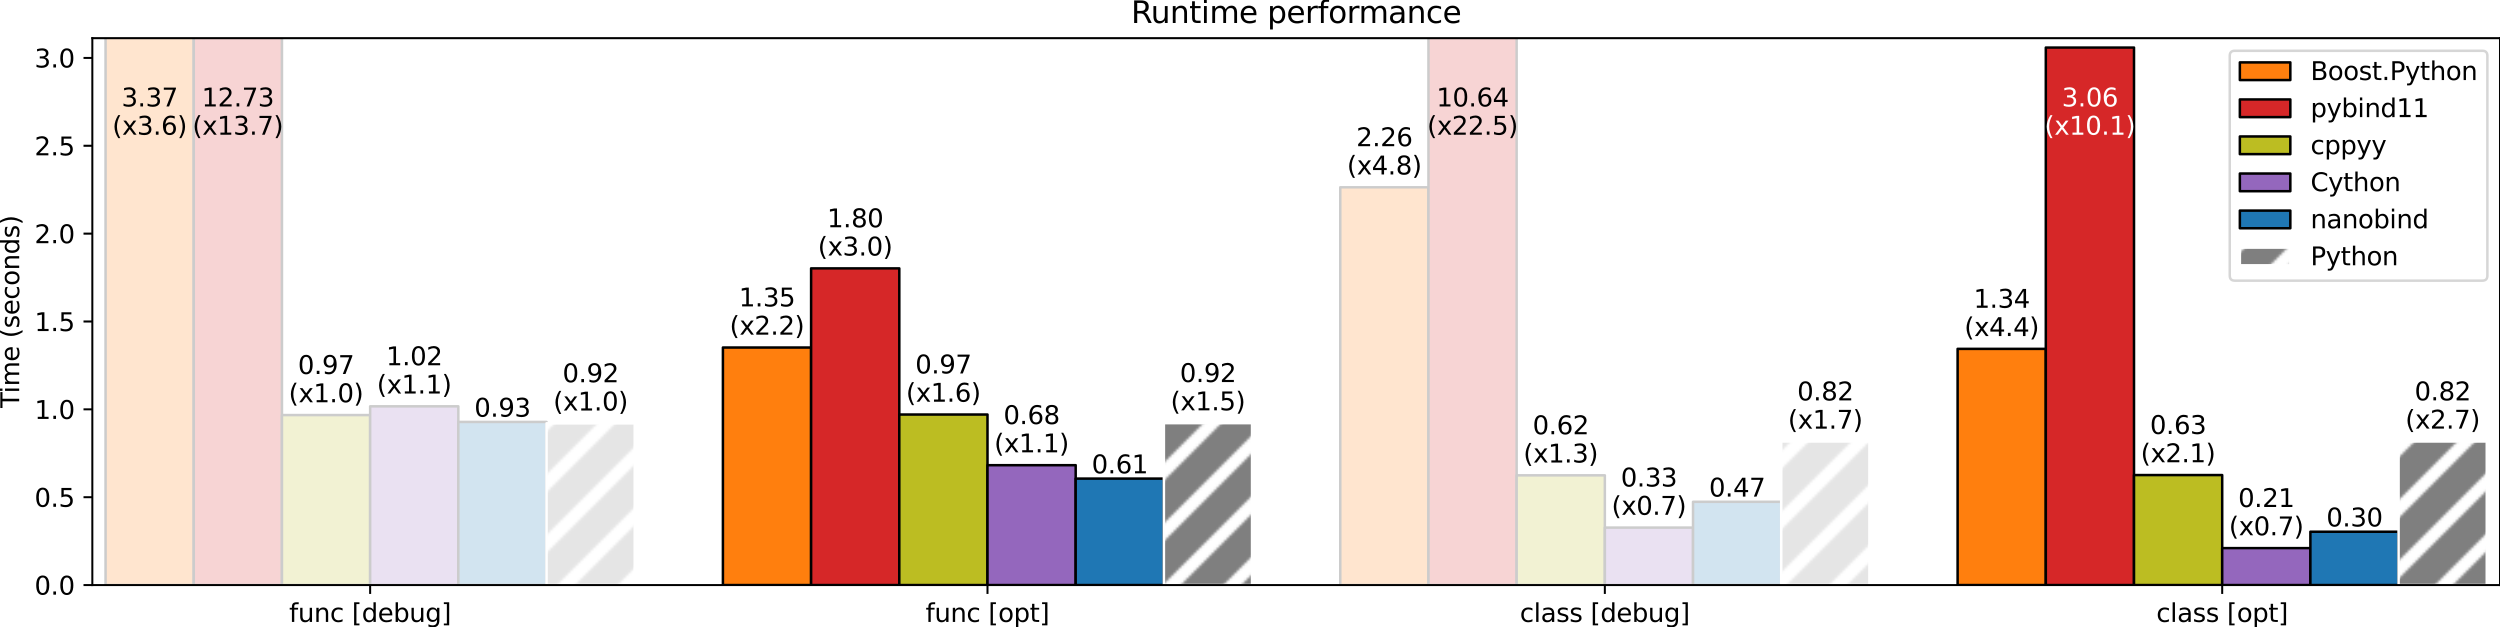 <svg xmlns="http://www.w3.org/2000/svg" xmlns:xlink="http://www.w3.org/1999/xlink" width="1320.628" height="331.302" version="1.1" viewBox="0 0 990.471 248.476"><defs><style type="text/css">*{stroke-linejoin:round;stroke-linecap:butt}</style></defs><g id="figure_1"><g id="patch_1"><path d="M 0 248.476 L 990.471 248.476 L 990.471 0 L 0 0 z" style="fill:#fff"/></g><g id="axes_1"><g id="patch_2"><path d="M 36.581 231.798 L 990.471 231.798 L 990.471 15.118 L 36.581 15.118 z" style="fill:#fff"/></g><g id="patch_3"><path d="M 41.822 231.798 L 76.763 231.798 L 76.763 -2.616 L 41.822 -2.616 z" clip-path="url(#pc453d5dc25)" style="fill:#ff7f0e;stroke:#000;stroke-linejoin:miter"/></g><g id="patch_4"><path d="M 286.41 231.798 L 321.351 231.798 L 321.351 137.68 L 286.41 137.68 z" clip-path="url(#pc453d5dc25)" style="fill:#ff7f0e;stroke:#000;stroke-linejoin:miter"/></g><g id="patch_5"><path d="M 530.997 231.798 L 565.938 231.798 L 565.938 74.205 L 530.997 74.205 z" clip-path="url(#pc453d5dc25)" style="fill:#ff7f0e;stroke:#000;stroke-linejoin:miter"/></g><g id="patch_6"><path d="M 775.584 231.798 L 810.525 231.798 L 810.525 138.214 L 775.584 138.214 z" clip-path="url(#pc453d5dc25)" style="fill:#ff7f0e;stroke:#000;stroke-linejoin:miter"/></g><g id="patch_7"><path d="M 76.763 231.798 L 111.704 231.798 L 111.704 -654.781 L 76.763 -654.781 z" clip-path="url(#pc453d5dc25)" style="fill:#d62728;stroke:#000;stroke-linejoin:miter"/></g><g id="patch_8"><path d="M 321.351 231.798 L 356.292 231.798 L 356.292 106.323 L 321.351 106.323 z" clip-path="url(#pc453d5dc25)" style="fill:#d62728;stroke:#000;stroke-linejoin:miter"/></g><g id="patch_9"><path d="M 565.938 231.798 L 600.879 231.798 L 600.879 -508.703 L 565.938 -508.703 z" clip-path="url(#pc453d5dc25)" style="fill:#d62728;stroke:#000;stroke-linejoin:miter"/></g><g id="patch_10"><path d="M 810.525 231.798 L 845.466 231.798 L 845.466 18.847 L 810.525 18.847 z" clip-path="url(#pc453d5dc25)" style="fill:#d62728;stroke:#000;stroke-linejoin:miter"/></g><g id="patch_11"><path d="M 111.704 231.798 L 146.645 231.798 L 146.645 164.452 L 111.704 164.452 z" clip-path="url(#pc453d5dc25)" style="fill:#bcbd22;stroke:#000;stroke-linejoin:miter"/></g><g id="patch_12"><path d="M 356.292 231.798 L 391.233 231.798 L 391.233 164.233 L 356.292 164.233 z" clip-path="url(#pc453d5dc25)" style="fill:#bcbd22;stroke:#000;stroke-linejoin:miter"/></g><g id="patch_13"><path d="M 600.879 231.798 L 635.82 231.798 L 635.82 188.326 L 600.879 188.326 z" clip-path="url(#pc453d5dc25)" style="fill:#bcbd22;stroke:#000;stroke-linejoin:miter"/></g><g id="patch_14"><path d="M 845.466 231.798 L 880.407 231.798 L 880.407 188.219 L 845.466 188.219 z" clip-path="url(#pc453d5dc25)" style="fill:#bcbd22;stroke:#000;stroke-linejoin:miter"/></g><g id="patch_15"><path d="M 146.645 231.798 L 181.587 231.798 L 181.587 160.985 L 146.645 160.985 z" clip-path="url(#pc453d5dc25)" style="fill:#9467bd;stroke:#000;stroke-linejoin:miter"/></g><g id="patch_16"><path d="M 391.233 231.798 L 426.174 231.798 L 426.174 184.295 L 391.233 184.295 z" clip-path="url(#pc453d5dc25)" style="fill:#9467bd;stroke:#000;stroke-linejoin:miter"/></g><g id="patch_17"><path d="M 635.82 231.798 L 670.761 231.798 L 670.761 209.033 L 635.82 209.033 z" clip-path="url(#pc453d5dc25)" style="fill:#9467bd;stroke:#000;stroke-linejoin:miter"/></g><g id="patch_18"><path d="M 880.407 231.798 L 915.348 231.798 L 915.348 217.151 L 880.407 217.151 z" clip-path="url(#pc453d5dc25)" style="fill:#9467bd;stroke:#000;stroke-linejoin:miter"/></g><g id="patch_19"><path d="M 181.587 231.798 L 216.528 231.798 L 216.528 167.171 L 181.587 167.171 z" clip-path="url(#pc453d5dc25)" style="fill:#1f77b4;stroke:#000;stroke-linejoin:miter"/></g><g id="patch_20"><path d="M 426.174 231.798 L 461.115 231.798 L 461.115 189.611 L 426.174 189.611 z" clip-path="url(#pc453d5dc25)" style="fill:#1f77b4;stroke:#000;stroke-linejoin:miter"/></g><g id="patch_21"><path d="M 670.761 231.798 L 705.702 231.798 L 705.702 198.816 L 670.761 198.816 z" clip-path="url(#pc453d5dc25)" style="fill:#1f77b4;stroke:#000;stroke-linejoin:miter"/></g><g id="patch_22"><path d="M 915.348 231.798 L 950.289 231.798 L 950.289 210.658 L 915.348 210.658 z" clip-path="url(#pc453d5dc25)" style="fill:#1f77b4;stroke:#000;stroke-linejoin:miter"/></g><g id="patch_23"><path d="M 216.528 231.798 L 251.469 231.798 L 251.469 167.719 L 216.528 167.719 z" clip-path="url(#pc453d5dc25)" style="fill:url(#h19bdc7308c);stroke:#fff;stroke-linejoin:miter"/></g><g id="patch_24"><path d="M 461.115 231.798 L 496.056 231.798 L 496.056 167.642 L 461.115 167.642 z" clip-path="url(#pc453d5dc25)" style="fill:url(#h19bdc7308c);stroke:#fff;stroke-linejoin:miter"/></g><g id="patch_25"><path d="M 705.702 231.798 L 740.643 231.798 L 740.643 174.918 L 705.702 174.918 z" clip-path="url(#pc453d5dc25)" style="fill:url(#h19bdc7308c);stroke:#fff;stroke-linejoin:miter"/></g><g id="patch_26"><path d="M 950.289 231.798 L 985.23 231.798 L 985.23 174.898 L 950.289 174.898 z" clip-path="url(#pc453d5dc25)" style="fill:url(#h19bdc7308c);stroke:#fff;stroke-linejoin:miter"/></g><g id="patch_27"><path d="M 12.123 301.416 L 256.71 301.416 L 256.71 -1647.889 L 12.123 -1647.889 z" clip-path="url(#pc453d5dc25)" style="fill:#fff;opacity:.8"/></g><g id="patch_28"><path d="M 513.526 301.416 L 758.113 301.416 L 758.113 -1439.035 L 513.526 -1439.035 z" clip-path="url(#pc453d5dc25)" style="fill:#fff;opacity:.8"/></g><g id="matplotlib.axis_1"><g id="xtick_1"><g id="line2d_1"><defs><path id="mcd6576acd0" d="M 0 0 L 0 3.5" style="stroke:#000;stroke-width:.8"/></defs><g><use x="146.645" y="231.798" xlink:href="#mcd6576acd0" style="stroke:#000;stroke-width:.8"/></g></g><g id="text_1"><g transform="translate(114.54 246.397)scale(0.1 -0.1)"><defs><path id="DejaVuSans-66" d="M 2375 4863 L 2375 4384 L 1825 4384 Q 1516 4384 1395 4259 Q 1275 4134 1275 3809 L 1275 3500 L 2222 3500 L 2222 3053 L 1275 3053 L 1275 0 L 697 0 L 697 3053 L 147 3053 L 147 3500 L 697 3500 L 697 3744 Q 697 4328 969 4595 Q 1241 4863 1831 4863 L 2375 4863 z" transform="scale(0.016)"/><path id="DejaVuSans-75" d="M 544 1381 L 544 3500 L 1119 3500 L 1119 1403 Q 1119 906 1312 657 Q 1506 409 1894 409 Q 2359 409 2629 706 Q 2900 1003 2900 1516 L 2900 3500 L 3475 3500 L 3475 0 L 2900 0 L 2900 538 Q 2691 219 2414 64 Q 2138 -91 1772 -91 Q 1169 -91 856 284 Q 544 659 544 1381 z M 1991 3584 L 1991 3584 z" transform="scale(0.016)"/><path id="DejaVuSans-6e" d="M 3513 2113 L 3513 0 L 2938 0 L 2938 2094 Q 2938 2591 2744 2837 Q 2550 3084 2163 3084 Q 1697 3084 1428 2787 Q 1159 2491 1159 1978 L 1159 0 L 581 0 L 581 3500 L 1159 3500 L 1159 2956 Q 1366 3272 1645 3428 Q 1925 3584 2291 3584 Q 2894 3584 3203 3211 Q 3513 2838 3513 2113 z" transform="scale(0.016)"/><path id="DejaVuSans-63" d="M 3122 3366 L 3122 2828 Q 2878 2963 2633 3030 Q 2388 3097 2138 3097 Q 1578 3097 1268 2742 Q 959 2388 959 1747 Q 959 1106 1268 751 Q 1578 397 2138 397 Q 2388 397 2633 464 Q 2878 531 3122 666 L 3122 134 Q 2881 22 2623 -34 Q 2366 -91 2075 -91 Q 1284 -91 818 406 Q 353 903 353 1747 Q 353 2603 823 3093 Q 1294 3584 2113 3584 Q 2378 3584 2631 3529 Q 2884 3475 3122 3366 z" transform="scale(0.016)"/><path id="DejaVuSans-20" transform="scale(0.016)"/><path id="DejaVuSans-5b" d="M 550 4863 L 1875 4863 L 1875 4416 L 1125 4416 L 1125 -397 L 1875 -397 L 1875 -844 L 550 -844 L 550 4863 z" transform="scale(0.016)"/><path id="DejaVuSans-64" d="M 2906 2969 L 2906 4863 L 3481 4863 L 3481 0 L 2906 0 L 2906 525 Q 2725 213 2448 61 Q 2172 -91 1784 -91 Q 1150 -91 751 415 Q 353 922 353 1747 Q 353 2572 751 3078 Q 1150 3584 1784 3584 Q 2172 3584 2448 3432 Q 2725 3281 2906 2969 z M 947 1747 Q 947 1113 1208 752 Q 1469 391 1925 391 Q 2381 391 2643 752 Q 2906 1113 2906 1747 Q 2906 2381 2643 2742 Q 2381 3103 1925 3103 Q 1469 3103 1208 2742 Q 947 2381 947 1747 z" transform="scale(0.016)"/><path id="DejaVuSans-65" d="M 3597 1894 L 3597 1613 L 953 1613 Q 991 1019 1311 708 Q 1631 397 2203 397 Q 2534 397 2845 478 Q 3156 559 3463 722 L 3463 178 Q 3153 47 2828 -22 Q 2503 -91 2169 -91 Q 1331 -91 842 396 Q 353 884 353 1716 Q 353 2575 817 3079 Q 1281 3584 2069 3584 Q 2775 3584 3186 3129 Q 3597 2675 3597 1894 z M 3022 2063 Q 3016 2534 2758 2815 Q 2500 3097 2075 3097 Q 1594 3097 1305 2825 Q 1016 2553 972 2059 L 3022 2063 z" transform="scale(0.016)"/><path id="DejaVuSans-62" d="M 3116 1747 Q 3116 2381 2855 2742 Q 2594 3103 2138 3103 Q 1681 3103 1420 2742 Q 1159 2381 1159 1747 Q 1159 1113 1420 752 Q 1681 391 2138 391 Q 2594 391 2855 752 Q 3116 1113 3116 1747 z M 1159 2969 Q 1341 3281 1617 3432 Q 1894 3584 2278 3584 Q 2916 3584 3314 3078 Q 3713 2572 3713 1747 Q 3713 922 3314 415 Q 2916 -91 2278 -91 Q 1894 -91 1617 61 Q 1341 213 1159 525 L 1159 0 L 581 0 L 581 4863 L 1159 4863 L 1159 2969 z" transform="scale(0.016)"/><path id="DejaVuSans-67" d="M 2906 1791 Q 2906 2416 2648 2759 Q 2391 3103 1925 3103 Q 1463 3103 1205 2759 Q 947 2416 947 1791 Q 947 1169 1205 825 Q 1463 481 1925 481 Q 2391 481 2648 825 Q 2906 1169 2906 1791 z M 3481 434 Q 3481 -459 3084 -895 Q 2688 -1331 1869 -1331 Q 1566 -1331 1297 -1286 Q 1028 -1241 775 -1147 L 775 -588 Q 1028 -725 1275 -790 Q 1522 -856 1778 -856 Q 2344 -856 2625 -561 Q 2906 -266 2906 331 L 2906 616 Q 2728 306 2450 153 Q 2172 0 1784 0 Q 1141 0 747 490 Q 353 981 353 1791 Q 353 2603 747 3093 Q 1141 3584 1784 3584 Q 2172 3584 2450 3431 Q 2728 3278 2906 2969 L 2906 3500 L 3481 3500 L 3481 434 z" transform="scale(0.016)"/><path id="DejaVuSans-5d" d="M 1947 4863 L 1947 -844 L 622 -844 L 622 -397 L 1369 -397 L 1369 4416 L 622 4416 L 622 4863 L 1947 4863 z" transform="scale(0.016)"/></defs><use xlink:href="#DejaVuSans-66"/><use x="35.205" xlink:href="#DejaVuSans-75"/><use x="98.584" xlink:href="#DejaVuSans-6e"/><use x="161.963" xlink:href="#DejaVuSans-63"/><use x="216.943" xlink:href="#DejaVuSans-20"/><use x="248.73" xlink:href="#DejaVuSans-5b"/><use x="287.744" xlink:href="#DejaVuSans-64"/><use x="351.221" xlink:href="#DejaVuSans-65"/><use x="412.744" xlink:href="#DejaVuSans-62"/><use x="476.221" xlink:href="#DejaVuSans-75"/><use x="539.6" xlink:href="#DejaVuSans-67"/><use x="603.076" xlink:href="#DejaVuSans-5d"/></g></g></g><g id="xtick_2"><g id="line2d_2"><g><use x="391.233" y="231.798" xlink:href="#mcd6576acd0" style="stroke:#000;stroke-width:.8"/></g></g><g id="text_2"><g transform="translate(366.701 246.397)scale(0.1 -0.1)"><defs><path id="DejaVuSans-6f" d="M 1959 3097 Q 1497 3097 1228 2736 Q 959 2375 959 1747 Q 959 1119 1226 758 Q 1494 397 1959 397 Q 2419 397 2687 759 Q 2956 1122 2956 1747 Q 2956 2369 2687 2733 Q 2419 3097 1959 3097 z M 1959 3584 Q 2709 3584 3137 3096 Q 3566 2609 3566 1747 Q 3566 888 3137 398 Q 2709 -91 1959 -91 Q 1206 -91 779 398 Q 353 888 353 1747 Q 353 2609 779 3096 Q 1206 3584 1959 3584 z" transform="scale(0.016)"/><path id="DejaVuSans-70" d="M 1159 525 L 1159 -1331 L 581 -1331 L 581 3500 L 1159 3500 L 1159 2969 Q 1341 3281 1617 3432 Q 1894 3584 2278 3584 Q 2916 3584 3314 3078 Q 3713 2572 3713 1747 Q 3713 922 3314 415 Q 2916 -91 2278 -91 Q 1894 -91 1617 61 Q 1341 213 1159 525 z M 3116 1747 Q 3116 2381 2855 2742 Q 2594 3103 2138 3103 Q 1681 3103 1420 2742 Q 1159 2381 1159 1747 Q 1159 1113 1420 752 Q 1681 391 2138 391 Q 2594 391 2855 752 Q 3116 1113 3116 1747 z" transform="scale(0.016)"/><path id="DejaVuSans-74" d="M 1172 4494 L 1172 3500 L 2356 3500 L 2356 3053 L 1172 3053 L 1172 1153 Q 1172 725 1289 603 Q 1406 481 1766 481 L 2356 481 L 2356 0 L 1766 0 Q 1100 0 847 248 Q 594 497 594 1153 L 594 3053 L 172 3053 L 172 3500 L 594 3500 L 594 4494 L 1172 4494 z" transform="scale(0.016)"/></defs><use xlink:href="#DejaVuSans-66"/><use x="35.205" xlink:href="#DejaVuSans-75"/><use x="98.584" xlink:href="#DejaVuSans-6e"/><use x="161.963" xlink:href="#DejaVuSans-63"/><use x="216.943" xlink:href="#DejaVuSans-20"/><use x="248.73" xlink:href="#DejaVuSans-5b"/><use x="287.744" xlink:href="#DejaVuSans-6f"/><use x="348.926" xlink:href="#DejaVuSans-70"/><use x="412.402" xlink:href="#DejaVuSans-74"/><use x="451.611" xlink:href="#DejaVuSans-5d"/></g></g></g><g id="xtick_3"><g id="line2d_3"><g><use x="635.82" y="231.798" xlink:href="#mcd6576acd0" style="stroke:#000;stroke-width:.8"/></g></g><g id="text_3"><g transform="translate(602.15 246.397)scale(0.1 -0.1)"><defs><path id="DejaVuSans-6c" d="M 603 4863 L 1178 4863 L 1178 0 L 603 0 L 603 4863 z" transform="scale(0.016)"/><path id="DejaVuSans-61" d="M 2194 1759 Q 1497 1759 1228 1600 Q 959 1441 959 1056 Q 959 750 1161 570 Q 1363 391 1709 391 Q 2188 391 2477 730 Q 2766 1069 2766 1631 L 2766 1759 L 2194 1759 z M 3341 1997 L 3341 0 L 2766 0 L 2766 531 Q 2569 213 2275 61 Q 1981 -91 1556 -91 Q 1019 -91 701 211 Q 384 513 384 1019 Q 384 1609 779 1909 Q 1175 2209 1959 2209 L 2766 2209 L 2766 2266 Q 2766 2663 2505 2880 Q 2244 3097 1772 3097 Q 1472 3097 1187 3025 Q 903 2953 641 2809 L 641 3341 Q 956 3463 1253 3523 Q 1550 3584 1831 3584 Q 2591 3584 2966 3190 Q 3341 2797 3341 1997 z" transform="scale(0.016)"/><path id="DejaVuSans-73" d="M 2834 3397 L 2834 2853 Q 2591 2978 2328 3040 Q 2066 3103 1784 3103 Q 1356 3103 1142 2972 Q 928 2841 928 2578 Q 928 2378 1081 2264 Q 1234 2150 1697 2047 L 1894 2003 Q 2506 1872 2764 1633 Q 3022 1394 3022 966 Q 3022 478 2636 193 Q 2250 -91 1575 -91 Q 1294 -91 989 -36 Q 684 19 347 128 L 347 722 Q 666 556 975 473 Q 1284 391 1588 391 Q 1994 391 2212 530 Q 2431 669 2431 922 Q 2431 1156 2273 1281 Q 2116 1406 1581 1522 L 1381 1569 Q 847 1681 609 1914 Q 372 2147 372 2553 Q 372 3047 722 3315 Q 1072 3584 1716 3584 Q 2034 3584 2315 3537 Q 2597 3491 2834 3397 z" transform="scale(0.016)"/></defs><use xlink:href="#DejaVuSans-63"/><use x="54.98" xlink:href="#DejaVuSans-6c"/><use x="82.764" xlink:href="#DejaVuSans-61"/><use x="144.043" xlink:href="#DejaVuSans-73"/><use x="196.143" xlink:href="#DejaVuSans-73"/><use x="248.242" xlink:href="#DejaVuSans-20"/><use x="280.029" xlink:href="#DejaVuSans-5b"/><use x="319.043" xlink:href="#DejaVuSans-64"/><use x="382.52" xlink:href="#DejaVuSans-65"/><use x="444.043" xlink:href="#DejaVuSans-62"/><use x="507.52" xlink:href="#DejaVuSans-75"/><use x="570.898" xlink:href="#DejaVuSans-67"/><use x="634.375" xlink:href="#DejaVuSans-5d"/></g></g></g><g id="xtick_4"><g id="line2d_4"><g><use x="880.407" y="231.798" xlink:href="#mcd6576acd0" style="stroke:#000;stroke-width:.8"/></g></g><g id="text_4"><g transform="translate(854.311 246.397)scale(0.1 -0.1)"><use xlink:href="#DejaVuSans-63"/><use x="54.98" xlink:href="#DejaVuSans-6c"/><use x="82.764" xlink:href="#DejaVuSans-61"/><use x="144.043" xlink:href="#DejaVuSans-73"/><use x="196.143" xlink:href="#DejaVuSans-73"/><use x="248.242" xlink:href="#DejaVuSans-20"/><use x="280.029" xlink:href="#DejaVuSans-5b"/><use x="319.043" xlink:href="#DejaVuSans-6f"/><use x="380.225" xlink:href="#DejaVuSans-70"/><use x="443.701" xlink:href="#DejaVuSans-74"/><use x="482.91" xlink:href="#DejaVuSans-5d"/></g></g></g></g><g id="matplotlib.axis_2"><g id="ytick_1"><g id="line2d_5"><defs><path id="mfb4d7a7f43" d="M 0 0 L -3.5 0" style="stroke:#000;stroke-width:.8"/></defs><g><use x="36.581" y="231.798" xlink:href="#mfb4d7a7f43" style="stroke:#000;stroke-width:.8"/></g></g><g id="text_5"><g transform="translate(13.678 235.597)scale(0.1 -0.1)"><defs><path id="DejaVuSans-30" d="M 2034 4250 Q 1547 4250 1301 3770 Q 1056 3291 1056 2328 Q 1056 1369 1301 889 Q 1547 409 2034 409 Q 2525 409 2770 889 Q 3016 1369 3016 2328 Q 3016 3291 2770 3770 Q 2525 4250 2034 4250 z M 2034 4750 Q 2819 4750 3233 4129 Q 3647 3509 3647 2328 Q 3647 1150 3233 529 Q 2819 -91 2034 -91 Q 1250 -91 836 529 Q 422 1150 422 2328 Q 422 3509 836 4129 Q 1250 4750 2034 4750 z" transform="scale(0.016)"/><path id="DejaVuSans-2e" d="M 684 794 L 1344 794 L 1344 0 L 684 0 L 684 794 z" transform="scale(0.016)"/></defs><use xlink:href="#DejaVuSans-30"/><use x="63.623" xlink:href="#DejaVuSans-2e"/><use x="95.41" xlink:href="#DejaVuSans-30"/></g></g></g><g id="ytick_2"><g id="line2d_6"><g><use x="36.581" y="196.989" xlink:href="#mfb4d7a7f43" style="stroke:#000;stroke-width:.8"/></g></g><g id="text_6"><g transform="translate(13.678 200.788)scale(0.1 -0.1)"><defs><path id="DejaVuSans-35" d="M 691 4666 L 3169 4666 L 3169 4134 L 1269 4134 L 1269 2991 Q 1406 3038 1543 3061 Q 1681 3084 1819 3084 Q 2600 3084 3056 2656 Q 3513 2228 3513 1497 Q 3513 744 3044 326 Q 2575 -91 1722 -91 Q 1428 -91 1123 -41 Q 819 9 494 109 L 494 744 Q 775 591 1075 516 Q 1375 441 1709 441 Q 2250 441 2565 725 Q 2881 1009 2881 1497 Q 2881 1984 2565 2268 Q 2250 2553 1709 2553 Q 1456 2553 1204 2497 Q 953 2441 691 2322 L 691 4666 z" transform="scale(0.016)"/></defs><use xlink:href="#DejaVuSans-30"/><use x="63.623" xlink:href="#DejaVuSans-2e"/><use x="95.41" xlink:href="#DejaVuSans-35"/></g></g></g><g id="ytick_3"><g id="line2d_7"><g><use x="36.581" y="162.18" xlink:href="#mfb4d7a7f43" style="stroke:#000;stroke-width:.8"/></g></g><g id="text_7"><g transform="translate(13.678 165.979)scale(0.1 -0.1)"><defs><path id="DejaVuSans-31" d="M 794 531 L 1825 531 L 1825 4091 L 703 3866 L 703 4441 L 1819 4666 L 2450 4666 L 2450 531 L 3481 531 L 3481 0 L 794 0 L 794 531 z" transform="scale(0.016)"/></defs><use xlink:href="#DejaVuSans-31"/><use x="63.623" xlink:href="#DejaVuSans-2e"/><use x="95.41" xlink:href="#DejaVuSans-30"/></g></g></g><g id="ytick_4"><g id="line2d_8"><g><use x="36.581" y="127.371" xlink:href="#mfb4d7a7f43" style="stroke:#000;stroke-width:.8"/></g></g><g id="text_8"><g transform="translate(13.678 131.17)scale(0.1 -0.1)"><use xlink:href="#DejaVuSans-31"/><use x="63.623" xlink:href="#DejaVuSans-2e"/><use x="95.41" xlink:href="#DejaVuSans-35"/></g></g></g><g id="ytick_5"><g id="line2d_9"><g><use x="36.581" y="92.562" xlink:href="#mfb4d7a7f43" style="stroke:#000;stroke-width:.8"/></g></g><g id="text_9"><g transform="translate(13.678 96.361)scale(0.1 -0.1)"><defs><path id="DejaVuSans-32" d="M 1228 531 L 3431 531 L 3431 0 L 469 0 L 469 531 Q 828 903 1448 1529 Q 2069 2156 2228 2338 Q 2531 2678 2651 2914 Q 2772 3150 2772 3378 Q 2772 3750 2511 3984 Q 2250 4219 1831 4219 Q 1534 4219 1204 4116 Q 875 4013 500 3803 L 500 4441 Q 881 4594 1212 4672 Q 1544 4750 1819 4750 Q 2544 4750 2975 4387 Q 3406 4025 3406 3419 Q 3406 3131 3298 2873 Q 3191 2616 2906 2266 Q 2828 2175 2409 1742 Q 1991 1309 1228 531 z" transform="scale(0.016)"/></defs><use xlink:href="#DejaVuSans-32"/><use x="63.623" xlink:href="#DejaVuSans-2e"/><use x="95.41" xlink:href="#DejaVuSans-30"/></g></g></g><g id="ytick_6"><g id="line2d_10"><g><use x="36.581" y="57.753" xlink:href="#mfb4d7a7f43" style="stroke:#000;stroke-width:.8"/></g></g><g id="text_10"><g transform="translate(13.678 61.552)scale(0.1 -0.1)"><use xlink:href="#DejaVuSans-32"/><use x="63.623" xlink:href="#DejaVuSans-2e"/><use x="95.41" xlink:href="#DejaVuSans-35"/></g></g></g><g id="ytick_7"><g id="line2d_11"><g><use x="36.581" y="22.944" xlink:href="#mfb4d7a7f43" style="stroke:#000;stroke-width:.8"/></g></g><g id="text_11"><g transform="translate(13.678 26.743)scale(0.1 -0.1)"><defs><path id="DejaVuSans-33" d="M 2597 2516 Q 3050 2419 3304 2112 Q 3559 1806 3559 1356 Q 3559 666 3084 287 Q 2609 -91 1734 -91 Q 1441 -91 1130 -33 Q 819 25 488 141 L 488 750 Q 750 597 1062 519 Q 1375 441 1716 441 Q 2309 441 2620 675 Q 2931 909 2931 1356 Q 2931 1769 2642 2001 Q 2353 2234 1838 2234 L 1294 2234 L 1294 2753 L 1863 2753 Q 2328 2753 2575 2939 Q 2822 3125 2822 3475 Q 2822 3834 2567 4026 Q 2313 4219 1838 4219 Q 1578 4219 1281 4162 Q 984 4106 628 3988 L 628 4550 Q 988 4650 1302 4700 Q 1616 4750 1894 4750 Q 2613 4750 3031 4423 Q 3450 4097 3450 3541 Q 3450 3153 3228 2886 Q 3006 2619 2597 2516 z" transform="scale(0.016)"/></defs><use xlink:href="#DejaVuSans-33"/><use x="63.623" xlink:href="#DejaVuSans-2e"/><use x="95.41" xlink:href="#DejaVuSans-30"/></g></g></g><g id="text_12"><g transform="translate(7.598 161.62)rotate(-90)scale(0.1 -0.1)"><defs><path id="DejaVuSans-54" d="M -19 4666 L 3928 4666 L 3928 4134 L 2272 4134 L 2272 0 L 1638 0 L 1638 4134 L -19 4134 L -19 4666 z" transform="scale(0.016)"/><path id="DejaVuSans-69" d="M 603 3500 L 1178 3500 L 1178 0 L 603 0 L 603 3500 z M 603 4863 L 1178 4863 L 1178 4134 L 603 4134 L 603 4863 z" transform="scale(0.016)"/><path id="DejaVuSans-6d" d="M 3328 2828 Q 3544 3216 3844 3400 Q 4144 3584 4550 3584 Q 5097 3584 5394 3201 Q 5691 2819 5691 2113 L 5691 0 L 5113 0 L 5113 2094 Q 5113 2597 4934 2840 Q 4756 3084 4391 3084 Q 3944 3084 3684 2787 Q 3425 2491 3425 1978 L 3425 0 L 2847 0 L 2847 2094 Q 2847 2600 2669 2842 Q 2491 3084 2119 3084 Q 1678 3084 1418 2786 Q 1159 2488 1159 1978 L 1159 0 L 581 0 L 581 3500 L 1159 3500 L 1159 2956 Q 1356 3278 1631 3431 Q 1906 3584 2284 3584 Q 2666 3584 2933 3390 Q 3200 3197 3328 2828 z" transform="scale(0.016)"/><path id="DejaVuSans-28" d="M 1984 4856 Q 1566 4138 1362 3434 Q 1159 2731 1159 2009 Q 1159 1288 1364 580 Q 1569 -128 1984 -844 L 1484 -844 Q 1016 -109 783 600 Q 550 1309 550 2009 Q 550 2706 781 3412 Q 1013 4119 1484 4856 L 1984 4856 z" transform="scale(0.016)"/><path id="DejaVuSans-29" d="M 513 4856 L 1013 4856 Q 1481 4119 1714 3412 Q 1947 2706 1947 2009 Q 1947 1309 1714 600 Q 1481 -109 1013 -844 L 513 -844 Q 928 -128 1133 580 Q 1338 1288 1338 2009 Q 1338 2731 1133 3434 Q 928 4138 513 4856 z" transform="scale(0.016)"/></defs><use xlink:href="#DejaVuSans-54"/><use x="57.959" xlink:href="#DejaVuSans-69"/><use x="85.742" xlink:href="#DejaVuSans-6d"/><use x="183.154" xlink:href="#DejaVuSans-65"/><use x="244.678" xlink:href="#DejaVuSans-20"/><use x="276.465" xlink:href="#DejaVuSans-28"/><use x="315.479" xlink:href="#DejaVuSans-73"/><use x="367.578" xlink:href="#DejaVuSans-65"/><use x="429.102" xlink:href="#DejaVuSans-63"/><use x="484.082" xlink:href="#DejaVuSans-6f"/><use x="545.264" xlink:href="#DejaVuSans-6e"/><use x="608.643" xlink:href="#DejaVuSans-64"/><use x="672.119" xlink:href="#DejaVuSans-73"/><use x="724.219" xlink:href="#DejaVuSans-29"/></g></g></g><g id="patch_29"><path d="M 36.581 231.798 L 36.581 15.118" style="fill:none;stroke:#000;stroke-width:.8;stroke-linejoin:miter;stroke-linecap:square"/></g><g id="patch_30"><path d="M 990.471 231.798 L 990.471 15.118" style="fill:none;stroke:#000;stroke-width:.8;stroke-linejoin:miter;stroke-linecap:square"/></g><g id="patch_31"><path d="M 36.581 231.798 L 990.471 231.798" style="fill:none;stroke:#000;stroke-width:.8;stroke-linejoin:miter;stroke-linecap:square"/></g><g id="patch_32"><path d="M 36.581 15.118 L 990.471 15.118" style="fill:none;stroke:#000;stroke-width:.8;stroke-linejoin:miter;stroke-linecap:square"/></g><g id="text_13"><g transform="translate(48.16 42.177)scale(0.1 -0.1)"><defs><path id="DejaVuSans-37" d="M 525 4666 L 3525 4666 L 3525 4397 L 1831 0 L 1172 0 L 2766 4134 L 525 4134 L 525 4666 z" transform="scale(0.016)"/></defs><use xlink:href="#DejaVuSans-33"/><use x="63.623" xlink:href="#DejaVuSans-2e"/><use x="95.41" xlink:href="#DejaVuSans-33"/><use x="159.033" xlink:href="#DejaVuSans-37"/></g><g transform="translate(44.48 53.374)scale(0.1 -0.1)"><defs><path id="DejaVuSans-78" d="M 3513 3500 L 2247 1797 L 3578 0 L 2900 0 L 1881 1375 L 863 0 L 184 0 L 1544 1831 L 300 3500 L 978 3500 L 1906 2253 L 2834 3500 L 3513 3500 z" transform="scale(0.016)"/><path id="DejaVuSans-36" d="M 2113 2584 Q 1688 2584 1439 2293 Q 1191 2003 1191 1497 Q 1191 994 1439 701 Q 1688 409 2113 409 Q 2538 409 2786 701 Q 3034 994 3034 1497 Q 3034 2003 2786 2293 Q 2538 2584 2113 2584 z M 3366 4563 L 3366 3988 Q 3128 4100 2886 4159 Q 2644 4219 2406 4219 Q 1781 4219 1451 3797 Q 1122 3375 1075 2522 Q 1259 2794 1537 2939 Q 1816 3084 2150 3084 Q 2853 3084 3261 2657 Q 3669 2231 3669 1497 Q 3669 778 3244 343 Q 2819 -91 2113 -91 Q 1303 -91 875 529 Q 447 1150 447 2328 Q 447 3434 972 4092 Q 1497 4750 2381 4750 Q 2619 4750 2861 4703 Q 3103 4656 3366 4563 z" transform="scale(0.016)"/></defs><use xlink:href="#DejaVuSans-28"/><use x="39.014" xlink:href="#DejaVuSans-78"/><use x="98.193" xlink:href="#DejaVuSans-33"/><use x="161.816" xlink:href="#DejaVuSans-2e"/><use x="193.604" xlink:href="#DejaVuSans-36"/><use x="257.227" xlink:href="#DejaVuSans-29"/></g></g><g id="text_14"><g transform="translate(292.747 121.403)scale(0.1 -0.1)"><use xlink:href="#DejaVuSans-31"/><use x="63.623" xlink:href="#DejaVuSans-2e"/><use x="95.41" xlink:href="#DejaVuSans-33"/><use x="159.033" xlink:href="#DejaVuSans-35"/></g><g transform="translate(289.068 132.6)scale(0.1 -0.1)"><use xlink:href="#DejaVuSans-28"/><use x="39.014" xlink:href="#DejaVuSans-78"/><use x="98.193" xlink:href="#DejaVuSans-32"/><use x="161.816" xlink:href="#DejaVuSans-2e"/><use x="193.604" xlink:href="#DejaVuSans-32"/><use x="257.227" xlink:href="#DejaVuSans-29"/></g></g><g id="text_15"><g transform="translate(537.334 57.927)scale(0.1 -0.1)"><use xlink:href="#DejaVuSans-32"/><use x="63.623" xlink:href="#DejaVuSans-2e"/><use x="95.41" xlink:href="#DejaVuSans-32"/><use x="159.033" xlink:href="#DejaVuSans-36"/></g><g transform="translate(533.655 69.125)scale(0.1 -0.1)"><defs><path id="DejaVuSans-34" d="M 2419 4116 L 825 1625 L 2419 1625 L 2419 4116 z M 2253 4666 L 3047 4666 L 3047 1625 L 3713 1625 L 3713 1100 L 3047 1100 L 3047 0 L 2419 0 L 2419 1100 L 313 1100 L 313 1709 L 2253 4666 z" transform="scale(0.016)"/><path id="DejaVuSans-38" d="M 2034 2216 Q 1584 2216 1326 1975 Q 1069 1734 1069 1313 Q 1069 891 1326 650 Q 1584 409 2034 409 Q 2484 409 2743 651 Q 3003 894 3003 1313 Q 3003 1734 2745 1975 Q 2488 2216 2034 2216 z M 1403 2484 Q 997 2584 770 2862 Q 544 3141 544 3541 Q 544 4100 942 4425 Q 1341 4750 2034 4750 Q 2731 4750 3128 4425 Q 3525 4100 3525 3541 Q 3525 3141 3298 2862 Q 3072 2584 2669 2484 Q 3125 2378 3379 2068 Q 3634 1759 3634 1313 Q 3634 634 3220 271 Q 2806 -91 2034 -91 Q 1263 -91 848 271 Q 434 634 434 1313 Q 434 1759 690 2068 Q 947 2378 1403 2484 z M 1172 3481 Q 1172 3119 1398 2916 Q 1625 2713 2034 2713 Q 2441 2713 2670 2916 Q 2900 3119 2900 3481 Q 2900 3844 2670 4047 Q 2441 4250 2034 4250 Q 1625 4250 1398 4047 Q 1172 3844 1172 3481 z" transform="scale(0.016)"/></defs><use xlink:href="#DejaVuSans-28"/><use x="39.014" xlink:href="#DejaVuSans-78"/><use x="98.193" xlink:href="#DejaVuSans-34"/><use x="161.816" xlink:href="#DejaVuSans-2e"/><use x="193.604" xlink:href="#DejaVuSans-38"/><use x="257.227" xlink:href="#DejaVuSans-29"/></g></g><g id="text_16"><g transform="translate(781.922 121.937)scale(0.1 -0.1)"><use xlink:href="#DejaVuSans-31"/><use x="63.623" xlink:href="#DejaVuSans-2e"/><use x="95.41" xlink:href="#DejaVuSans-33"/><use x="159.033" xlink:href="#DejaVuSans-34"/></g><g transform="translate(778.242 133.135)scale(0.1 -0.1)"><use xlink:href="#DejaVuSans-28"/><use x="39.014" xlink:href="#DejaVuSans-78"/><use x="98.193" xlink:href="#DejaVuSans-34"/><use x="161.816" xlink:href="#DejaVuSans-2e"/><use x="193.604" xlink:href="#DejaVuSans-34"/><use x="257.227" xlink:href="#DejaVuSans-29"/></g></g><g id="text_17"><g transform="translate(79.92 42.177)scale(0.1 -0.1)"><use xlink:href="#DejaVuSans-31"/><use x="63.623" xlink:href="#DejaVuSans-32"/><use x="127.246" xlink:href="#DejaVuSans-2e"/><use x="159.033" xlink:href="#DejaVuSans-37"/><use x="222.656" xlink:href="#DejaVuSans-33"/></g><g transform="translate(76.24 53.374)scale(0.1 -0.1)"><use xlink:href="#DejaVuSans-28"/><use x="39.014" xlink:href="#DejaVuSans-78"/><use x="98.193" xlink:href="#DejaVuSans-31"/><use x="161.816" xlink:href="#DejaVuSans-33"/><use x="225.439" xlink:href="#DejaVuSans-2e"/><use x="257.227" xlink:href="#DejaVuSans-37"/><use x="320.85" xlink:href="#DejaVuSans-29"/></g></g><g id="text_18"><g transform="translate(327.688 90.046)scale(0.1 -0.1)"><use xlink:href="#DejaVuSans-31"/><use x="63.623" xlink:href="#DejaVuSans-2e"/><use x="95.41" xlink:href="#DejaVuSans-38"/><use x="159.033" xlink:href="#DejaVuSans-30"/></g><g transform="translate(324.009 101.244)scale(0.1 -0.1)"><use xlink:href="#DejaVuSans-28"/><use x="39.014" xlink:href="#DejaVuSans-78"/><use x="98.193" xlink:href="#DejaVuSans-33"/><use x="161.816" xlink:href="#DejaVuSans-2e"/><use x="193.604" xlink:href="#DejaVuSans-30"/><use x="257.227" xlink:href="#DejaVuSans-29"/></g></g><g id="text_19"><g transform="translate(569.094 42.177)scale(0.1 -0.1)"><use xlink:href="#DejaVuSans-31"/><use x="63.623" xlink:href="#DejaVuSans-30"/><use x="127.246" xlink:href="#DejaVuSans-2e"/><use x="159.033" xlink:href="#DejaVuSans-36"/><use x="222.656" xlink:href="#DejaVuSans-34"/></g><g transform="translate(565.415 53.374)scale(0.1 -0.1)"><use xlink:href="#DejaVuSans-28"/><use x="39.014" xlink:href="#DejaVuSans-78"/><use x="98.193" xlink:href="#DejaVuSans-32"/><use x="161.816" xlink:href="#DejaVuSans-32"/><use x="225.439" xlink:href="#DejaVuSans-2e"/><use x="257.227" xlink:href="#DejaVuSans-35"/><use x="320.85" xlink:href="#DejaVuSans-29"/></g></g><g id="text_20"><g style="fill:#fff" transform="translate(816.863 42.177)scale(0.1 -0.1)"><use xlink:href="#DejaVuSans-33"/><use x="63.623" xlink:href="#DejaVuSans-2e"/><use x="95.41" xlink:href="#DejaVuSans-30"/><use x="159.033" xlink:href="#DejaVuSans-36"/></g><g style="fill:#fff" transform="translate(810.002 53.374)scale(0.1 -0.1)"><use xlink:href="#DejaVuSans-28"/><use x="39.014" xlink:href="#DejaVuSans-78"/><use x="98.193" xlink:href="#DejaVuSans-31"/><use x="161.816" xlink:href="#DejaVuSans-30"/><use x="225.439" xlink:href="#DejaVuSans-2e"/><use x="257.227" xlink:href="#DejaVuSans-31"/><use x="320.85" xlink:href="#DejaVuSans-29"/></g></g><g id="text_21"><g transform="translate(118.042 148.174)scale(0.1 -0.1)"><defs><path id="DejaVuSans-39" d="M 703 97 L 703 672 Q 941 559 1184 500 Q 1428 441 1663 441 Q 2288 441 2617 861 Q 2947 1281 2994 2138 Q 2813 1869 2534 1725 Q 2256 1581 1919 1581 Q 1219 1581 811 2004 Q 403 2428 403 3163 Q 403 3881 828 4315 Q 1253 4750 1959 4750 Q 2769 4750 3195 4129 Q 3622 3509 3622 2328 Q 3622 1225 3098 567 Q 2575 -91 1691 -91 Q 1453 -91 1209 -44 Q 966 3 703 97 z M 1959 2075 Q 2384 2075 2632 2365 Q 2881 2656 2881 3163 Q 2881 3666 2632 3958 Q 2384 4250 1959 4250 Q 1534 4250 1286 3958 Q 1038 3666 1038 3163 Q 1038 2656 1286 2365 Q 1534 2075 1959 2075 z" transform="scale(0.016)"/></defs><use xlink:href="#DejaVuSans-30"/><use x="63.623" xlink:href="#DejaVuSans-2e"/><use x="95.41" xlink:href="#DejaVuSans-39"/><use x="159.033" xlink:href="#DejaVuSans-37"/></g><g transform="translate(114.362 159.372)scale(0.1 -0.1)"><use xlink:href="#DejaVuSans-28"/><use x="39.014" xlink:href="#DejaVuSans-78"/><use x="98.193" xlink:href="#DejaVuSans-31"/><use x="161.816" xlink:href="#DejaVuSans-2e"/><use x="193.604" xlink:href="#DejaVuSans-30"/><use x="257.227" xlink:href="#DejaVuSans-29"/></g></g><g id="text_22"><g transform="translate(362.629 147.955)scale(0.1 -0.1)"><use xlink:href="#DejaVuSans-30"/><use x="63.623" xlink:href="#DejaVuSans-2e"/><use x="95.41" xlink:href="#DejaVuSans-39"/><use x="159.033" xlink:href="#DejaVuSans-37"/></g><g transform="translate(358.95 159.153)scale(0.1 -0.1)"><use xlink:href="#DejaVuSans-28"/><use x="39.014" xlink:href="#DejaVuSans-78"/><use x="98.193" xlink:href="#DejaVuSans-31"/><use x="161.816" xlink:href="#DejaVuSans-2e"/><use x="193.604" xlink:href="#DejaVuSans-36"/><use x="257.227" xlink:href="#DejaVuSans-29"/></g></g><g id="text_23"><g transform="translate(607.217 172.049)scale(0.1 -0.1)"><use xlink:href="#DejaVuSans-30"/><use x="63.623" xlink:href="#DejaVuSans-2e"/><use x="95.41" xlink:href="#DejaVuSans-36"/><use x="159.033" xlink:href="#DejaVuSans-32"/></g><g transform="translate(603.537 183.247)scale(0.1 -0.1)"><use xlink:href="#DejaVuSans-28"/><use x="39.014" xlink:href="#DejaVuSans-78"/><use x="98.193" xlink:href="#DejaVuSans-31"/><use x="161.816" xlink:href="#DejaVuSans-2e"/><use x="193.604" xlink:href="#DejaVuSans-33"/><use x="257.227" xlink:href="#DejaVuSans-29"/></g></g><g id="text_24"><g transform="translate(851.804 171.941)scale(0.1 -0.1)"><use xlink:href="#DejaVuSans-30"/><use x="63.623" xlink:href="#DejaVuSans-2e"/><use x="95.41" xlink:href="#DejaVuSans-36"/><use x="159.033" xlink:href="#DejaVuSans-33"/></g><g transform="translate(848.124 183.139)scale(0.1 -0.1)"><use xlink:href="#DejaVuSans-28"/><use x="39.014" xlink:href="#DejaVuSans-78"/><use x="98.193" xlink:href="#DejaVuSans-32"/><use x="161.816" xlink:href="#DejaVuSans-2e"/><use x="193.604" xlink:href="#DejaVuSans-31"/><use x="257.227" xlink:href="#DejaVuSans-29"/></g></g><g id="text_25"><g transform="translate(152.983 144.708)scale(0.1 -0.1)"><use xlink:href="#DejaVuSans-31"/><use x="63.623" xlink:href="#DejaVuSans-2e"/><use x="95.41" xlink:href="#DejaVuSans-30"/><use x="159.033" xlink:href="#DejaVuSans-32"/></g><g transform="translate(149.303 155.906)scale(0.1 -0.1)"><use xlink:href="#DejaVuSans-28"/><use x="39.014" xlink:href="#DejaVuSans-78"/><use x="98.193" xlink:href="#DejaVuSans-31"/><use x="161.816" xlink:href="#DejaVuSans-2e"/><use x="193.604" xlink:href="#DejaVuSans-31"/><use x="257.227" xlink:href="#DejaVuSans-29"/></g></g><g id="text_26"><g transform="translate(397.57 168.018)scale(0.1 -0.1)"><use xlink:href="#DejaVuSans-30"/><use x="63.623" xlink:href="#DejaVuSans-2e"/><use x="95.41" xlink:href="#DejaVuSans-36"/><use x="159.033" xlink:href="#DejaVuSans-38"/></g><g transform="translate(393.891 179.216)scale(0.1 -0.1)"><use xlink:href="#DejaVuSans-28"/><use x="39.014" xlink:href="#DejaVuSans-78"/><use x="98.193" xlink:href="#DejaVuSans-31"/><use x="161.816" xlink:href="#DejaVuSans-2e"/><use x="193.604" xlink:href="#DejaVuSans-31"/><use x="257.227" xlink:href="#DejaVuSans-29"/></g></g><g id="text_27"><g transform="translate(642.158 192.755)scale(0.1 -0.1)"><use xlink:href="#DejaVuSans-30"/><use x="63.623" xlink:href="#DejaVuSans-2e"/><use x="95.41" xlink:href="#DejaVuSans-33"/><use x="159.033" xlink:href="#DejaVuSans-33"/></g><g transform="translate(638.478 203.953)scale(0.1 -0.1)"><use xlink:href="#DejaVuSans-28"/><use x="39.014" xlink:href="#DejaVuSans-78"/><use x="98.193" xlink:href="#DejaVuSans-30"/><use x="161.816" xlink:href="#DejaVuSans-2e"/><use x="193.604" xlink:href="#DejaVuSans-37"/><use x="257.227" xlink:href="#DejaVuSans-29"/></g></g><g id="text_28"><g transform="translate(886.745 200.874)scale(0.1 -0.1)"><use xlink:href="#DejaVuSans-30"/><use x="63.623" xlink:href="#DejaVuSans-2e"/><use x="95.41" xlink:href="#DejaVuSans-32"/><use x="159.033" xlink:href="#DejaVuSans-31"/></g><g transform="translate(883.065 212.072)scale(0.1 -0.1)"><use xlink:href="#DejaVuSans-28"/><use x="39.014" xlink:href="#DejaVuSans-78"/><use x="98.193" xlink:href="#DejaVuSans-30"/><use x="161.816" xlink:href="#DejaVuSans-2e"/><use x="193.604" xlink:href="#DejaVuSans-37"/><use x="257.227" xlink:href="#DejaVuSans-29"/></g></g><g id="text_29"><g transform="translate(187.924 165.091)scale(0.1 -0.1)"><use xlink:href="#DejaVuSans-30"/><use x="63.623" xlink:href="#DejaVuSans-2e"/><use x="95.41" xlink:href="#DejaVuSans-39"/><use x="159.033" xlink:href="#DejaVuSans-33"/></g></g><g id="text_30"><g transform="translate(432.511 187.531)scale(0.1 -0.1)"><use xlink:href="#DejaVuSans-30"/><use x="63.623" xlink:href="#DejaVuSans-2e"/><use x="95.41" xlink:href="#DejaVuSans-36"/><use x="159.033" xlink:href="#DejaVuSans-31"/></g></g><g id="text_31"><g transform="translate(677.099 196.736)scale(0.1 -0.1)"><use xlink:href="#DejaVuSans-30"/><use x="63.623" xlink:href="#DejaVuSans-2e"/><use x="95.41" xlink:href="#DejaVuSans-34"/><use x="159.033" xlink:href="#DejaVuSans-37"/></g></g><g id="text_32"><g transform="translate(921.686 208.578)scale(0.1 -0.1)"><use xlink:href="#DejaVuSans-30"/><use x="63.623" xlink:href="#DejaVuSans-2e"/><use x="95.41" xlink:href="#DejaVuSans-33"/><use x="159.033" xlink:href="#DejaVuSans-30"/></g></g><g id="text_33"><g transform="translate(222.865 151.442)scale(0.1 -0.1)"><use xlink:href="#DejaVuSans-30"/><use x="63.623" xlink:href="#DejaVuSans-2e"/><use x="95.41" xlink:href="#DejaVuSans-39"/><use x="159.033" xlink:href="#DejaVuSans-32"/></g><g transform="translate(219.186 162.639)scale(0.1 -0.1)"><use xlink:href="#DejaVuSans-28"/><use x="39.014" xlink:href="#DejaVuSans-78"/><use x="98.193" xlink:href="#DejaVuSans-31"/><use x="161.816" xlink:href="#DejaVuSans-2e"/><use x="193.604" xlink:href="#DejaVuSans-30"/><use x="257.227" xlink:href="#DejaVuSans-29"/></g></g><g id="text_34"><g transform="translate(467.452 151.364)scale(0.1 -0.1)"><use xlink:href="#DejaVuSans-30"/><use x="63.623" xlink:href="#DejaVuSans-2e"/><use x="95.41" xlink:href="#DejaVuSans-39"/><use x="159.033" xlink:href="#DejaVuSans-32"/></g><g transform="translate(463.773 162.562)scale(0.1 -0.1)"><use xlink:href="#DejaVuSans-28"/><use x="39.014" xlink:href="#DejaVuSans-78"/><use x="98.193" xlink:href="#DejaVuSans-31"/><use x="161.816" xlink:href="#DejaVuSans-2e"/><use x="193.604" xlink:href="#DejaVuSans-35"/><use x="257.227" xlink:href="#DejaVuSans-29"/></g></g><g id="text_35"><g transform="translate(712.04 158.64)scale(0.1 -0.1)"><use xlink:href="#DejaVuSans-30"/><use x="63.623" xlink:href="#DejaVuSans-2e"/><use x="95.41" xlink:href="#DejaVuSans-38"/><use x="159.033" xlink:href="#DejaVuSans-32"/></g><g transform="translate(708.36 169.838)scale(0.1 -0.1)"><use xlink:href="#DejaVuSans-28"/><use x="39.014" xlink:href="#DejaVuSans-78"/><use x="98.193" xlink:href="#DejaVuSans-31"/><use x="161.816" xlink:href="#DejaVuSans-2e"/><use x="193.604" xlink:href="#DejaVuSans-37"/><use x="257.227" xlink:href="#DejaVuSans-29"/></g></g><g id="text_36"><g transform="translate(956.627 158.621)scale(0.1 -0.1)"><use xlink:href="#DejaVuSans-30"/><use x="63.623" xlink:href="#DejaVuSans-2e"/><use x="95.41" xlink:href="#DejaVuSans-38"/><use x="159.033" xlink:href="#DejaVuSans-32"/></g><g transform="translate(952.947 169.819)scale(0.1 -0.1)"><use xlink:href="#DejaVuSans-28"/><use x="39.014" xlink:href="#DejaVuSans-78"/><use x="98.193" xlink:href="#DejaVuSans-32"/><use x="161.816" xlink:href="#DejaVuSans-2e"/><use x="193.604" xlink:href="#DejaVuSans-37"/><use x="257.227" xlink:href="#DejaVuSans-29"/></g></g><g id="text_37"><g transform="translate(448.133 9.118)scale(0.12 -0.12)"><defs><path id="DejaVuSans-52" d="M 2841 2188 Q 3044 2119 3236 1894 Q 3428 1669 3622 1275 L 4263 0 L 3584 0 L 2988 1197 Q 2756 1666 2539 1819 Q 2322 1972 1947 1972 L 1259 1972 L 1259 0 L 628 0 L 628 4666 L 2053 4666 Q 2853 4666 3247 4331 Q 3641 3997 3641 3322 Q 3641 2881 3436 2590 Q 3231 2300 2841 2188 z M 1259 4147 L 1259 2491 L 2053 2491 Q 2509 2491 2742 2702 Q 2975 2913 2975 3322 Q 2975 3731 2742 3939 Q 2509 4147 2053 4147 L 1259 4147 z" transform="scale(0.016)"/><path id="DejaVuSans-72" d="M 2631 2963 Q 2534 3019 2420 3045 Q 2306 3072 2169 3072 Q 1681 3072 1420 2755 Q 1159 2438 1159 1844 L 1159 0 L 581 0 L 581 3500 L 1159 3500 L 1159 2956 Q 1341 3275 1631 3429 Q 1922 3584 2338 3584 Q 2397 3584 2469 3576 Q 2541 3569 2628 3553 L 2631 2963 z" transform="scale(0.016)"/></defs><use xlink:href="#DejaVuSans-52"/><use x="64.982" xlink:href="#DejaVuSans-75"/><use x="128.361" xlink:href="#DejaVuSans-6e"/><use x="191.74" xlink:href="#DejaVuSans-74"/><use x="230.949" xlink:href="#DejaVuSans-69"/><use x="258.732" xlink:href="#DejaVuSans-6d"/><use x="356.145" xlink:href="#DejaVuSans-65"/><use x="417.668" xlink:href="#DejaVuSans-20"/><use x="449.455" xlink:href="#DejaVuSans-70"/><use x="512.932" xlink:href="#DejaVuSans-65"/><use x="574.455" xlink:href="#DejaVuSans-72"/><use x="615.568" xlink:href="#DejaVuSans-66"/><use x="650.773" xlink:href="#DejaVuSans-6f"/><use x="711.955" xlink:href="#DejaVuSans-72"/><use x="751.318" xlink:href="#DejaVuSans-6d"/><use x="848.73" xlink:href="#DejaVuSans-61"/><use x="910.01" xlink:href="#DejaVuSans-6e"/><use x="973.389" xlink:href="#DejaVuSans-63"/><use x="1028.369" xlink:href="#DejaVuSans-65"/></g></g><g id="legend_1"><g id="patch_33"><path d="M 885.403 111.187 L 983.471 111.187 Q 985.471 111.187 985.471 109.187 L 985.471 22.118 Q 985.471 20.118 983.471 20.118 L 885.403 20.118 Q 883.403 20.118 883.403 22.118 L 883.403 109.187 Q 883.403 111.187 885.403 111.187 z" style="fill:#fff;opacity:.8;stroke:#ccc;stroke-linejoin:miter"/></g><g id="patch_34"><path d="M 887.403 31.717 L 907.403 31.717 L 907.403 24.717 L 887.403 24.717 z" style="fill:#ff7f0e;stroke:#000;stroke-linejoin:miter"/></g><g id="text_38"><g transform="translate(915.403 31.717)scale(0.1 -0.1)"><defs><path id="DejaVuSans-42" d="M 1259 2228 L 1259 519 L 2272 519 Q 2781 519 3026 730 Q 3272 941 3272 1375 Q 3272 1813 3026 2020 Q 2781 2228 2272 2228 L 1259 2228 z M 1259 4147 L 1259 2741 L 2194 2741 Q 2656 2741 2882 2914 Q 3109 3088 3109 3444 Q 3109 3797 2882 3972 Q 2656 4147 2194 4147 L 1259 4147 z M 628 4666 L 2241 4666 Q 2963 4666 3353 4366 Q 3744 4066 3744 3513 Q 3744 3084 3544 2831 Q 3344 2578 2956 2516 Q 3422 2416 3680 2098 Q 3938 1781 3938 1306 Q 3938 681 3513 340 Q 3088 0 2303 0 L 628 0 L 628 4666 z" transform="scale(0.016)"/><path id="DejaVuSans-50" d="M 1259 4147 L 1259 2394 L 2053 2394 Q 2494 2394 2734 2622 Q 2975 2850 2975 3272 Q 2975 3691 2734 3919 Q 2494 4147 2053 4147 L 1259 4147 z M 628 4666 L 2053 4666 Q 2838 4666 3239 4311 Q 3641 3956 3641 3272 Q 3641 2581 3239 2228 Q 2838 1875 2053 1875 L 1259 1875 L 1259 0 L 628 0 L 628 4666 z" transform="scale(0.016)"/><path id="DejaVuSans-79" d="M 2059 -325 Q 1816 -950 1584 -1140 Q 1353 -1331 966 -1331 L 506 -1331 L 506 -850 L 844 -850 Q 1081 -850 1212 -737 Q 1344 -625 1503 -206 L 1606 56 L 191 3500 L 800 3500 L 1894 763 L 2988 3500 L 3597 3500 L 2059 -325 z" transform="scale(0.016)"/><path id="DejaVuSans-68" d="M 3513 2113 L 3513 0 L 2938 0 L 2938 2094 Q 2938 2591 2744 2837 Q 2550 3084 2163 3084 Q 1697 3084 1428 2787 Q 1159 2491 1159 1978 L 1159 0 L 581 0 L 581 4863 L 1159 4863 L 1159 2956 Q 1366 3272 1645 3428 Q 1925 3584 2291 3584 Q 2894 3584 3203 3211 Q 3513 2838 3513 2113 z" transform="scale(0.016)"/></defs><use xlink:href="#DejaVuSans-42"/><use x="68.604" xlink:href="#DejaVuSans-6f"/><use x="129.785" xlink:href="#DejaVuSans-6f"/><use x="190.967" xlink:href="#DejaVuSans-73"/><use x="243.066" xlink:href="#DejaVuSans-74"/><use x="282.275" xlink:href="#DejaVuSans-2e"/><use x="314.063" xlink:href="#DejaVuSans-50"/><use x="374.365" xlink:href="#DejaVuSans-79"/><use x="433.545" xlink:href="#DejaVuSans-74"/><use x="472.754" xlink:href="#DejaVuSans-68"/><use x="536.133" xlink:href="#DejaVuSans-6f"/><use x="597.314" xlink:href="#DejaVuSans-6e"/></g></g><g id="patch_35"><path d="M 887.403 46.395 L 907.403 46.395 L 907.403 39.395 L 887.403 39.395 z" style="fill:#d62728;stroke:#000;stroke-linejoin:miter"/></g><g id="text_39"><g transform="translate(915.403 46.395)scale(0.1 -0.1)"><use xlink:href="#DejaVuSans-70"/><use x="63.477" xlink:href="#DejaVuSans-79"/><use x="122.656" xlink:href="#DejaVuSans-62"/><use x="186.133" xlink:href="#DejaVuSans-69"/><use x="213.916" xlink:href="#DejaVuSans-6e"/><use x="277.295" xlink:href="#DejaVuSans-64"/><use x="340.771" xlink:href="#DejaVuSans-31"/><use x="404.395" xlink:href="#DejaVuSans-31"/></g></g><g id="patch_36"><path d="M 887.403 61.073 L 907.403 61.073 L 907.403 54.073 L 887.403 54.073 z" style="fill:#bcbd22;stroke:#000;stroke-linejoin:miter"/></g><g id="text_40"><g transform="translate(915.403 61.073)scale(0.1 -0.1)"><use xlink:href="#DejaVuSans-63"/><use x="54.98" xlink:href="#DejaVuSans-70"/><use x="118.457" xlink:href="#DejaVuSans-70"/><use x="181.934" xlink:href="#DejaVuSans-79"/><use x="241.113" xlink:href="#DejaVuSans-79"/></g></g><g id="patch_37"><path d="M 887.403 75.751 L 907.403 75.751 L 907.403 68.751 L 887.403 68.751 z" style="fill:#9467bd;stroke:#000;stroke-linejoin:miter"/></g><g id="text_41"><g transform="translate(915.403 75.751)scale(0.1 -0.1)"><defs><path id="DejaVuSans-43" d="M 4122 4306 L 4122 3641 Q 3803 3938 3442 4084 Q 3081 4231 2675 4231 Q 1875 4231 1450 3742 Q 1025 3253 1025 2328 Q 1025 1406 1450 917 Q 1875 428 2675 428 Q 3081 428 3442 575 Q 3803 722 4122 1019 L 4122 359 Q 3791 134 3420 21 Q 3050 -91 2638 -91 Q 1578 -91 968 557 Q 359 1206 359 2328 Q 359 3453 968 4101 Q 1578 4750 2638 4750 Q 3056 4750 3426 4639 Q 3797 4528 4122 4306 z" transform="scale(0.016)"/></defs><use xlink:href="#DejaVuSans-43"/><use x="69.824" xlink:href="#DejaVuSans-79"/><use x="129.004" xlink:href="#DejaVuSans-74"/><use x="168.213" xlink:href="#DejaVuSans-68"/><use x="231.592" xlink:href="#DejaVuSans-6f"/><use x="292.773" xlink:href="#DejaVuSans-6e"/></g></g><g id="patch_38"><path d="M 887.403 90.429 L 907.403 90.429 L 907.403 83.429 L 887.403 83.429 z" style="fill:#1f77b4;stroke:#000;stroke-linejoin:miter"/></g><g id="text_42"><g transform="translate(915.403 90.429)scale(0.1 -0.1)"><use xlink:href="#DejaVuSans-6e"/><use x="63.379" xlink:href="#DejaVuSans-61"/><use x="124.658" xlink:href="#DejaVuSans-6e"/><use x="188.037" xlink:href="#DejaVuSans-6f"/><use x="249.219" xlink:href="#DejaVuSans-62"/><use x="312.695" xlink:href="#DejaVuSans-69"/><use x="340.479" xlink:href="#DejaVuSans-6e"/><use x="403.857" xlink:href="#DejaVuSans-64"/></g></g><g id="patch_39"><path d="M 887.403 105.107 L 907.403 105.107 L 907.403 98.107 L 887.403 98.107 z" style="fill:url(#h19bdc7308c);stroke:#fff;stroke-linejoin:miter"/></g><g id="text_43"><g transform="translate(915.403 105.107)scale(0.1 -0.1)"><use xlink:href="#DejaVuSans-50"/><use x="60.303" xlink:href="#DejaVuSans-79"/><use x="119.482" xlink:href="#DejaVuSans-74"/><use x="158.691" xlink:href="#DejaVuSans-68"/><use x="222.07" xlink:href="#DejaVuSans-6f"/><use x="283.252" xlink:href="#DejaVuSans-6e"/></g></g></g></g></g><defs><clipPath id="pc453d5dc25"><rect width="953.89" height="216.68" x="36.581" y="15.118"/></clipPath></defs><defs><pattern id="h19bdc7308c" width="72" height="72" x="0" y="0" patternUnits="userSpaceOnUse"><rect width="73" height="73" x="0" y="0" fill="#7f7f7f"/><path d="M -36 36 L 36 -36 M -24 48 L 48 -24 M -12 60 L 60 -12 M 0 72 L 72 0 M 12 84 L 84 12 M 24 96 L 96 24 M 36 108 L 108 36" style="fill:#fff;stroke:#fff;stroke-width:5;stroke-linecap:butt;stroke-linejoin:miter"/></pattern></defs></svg>